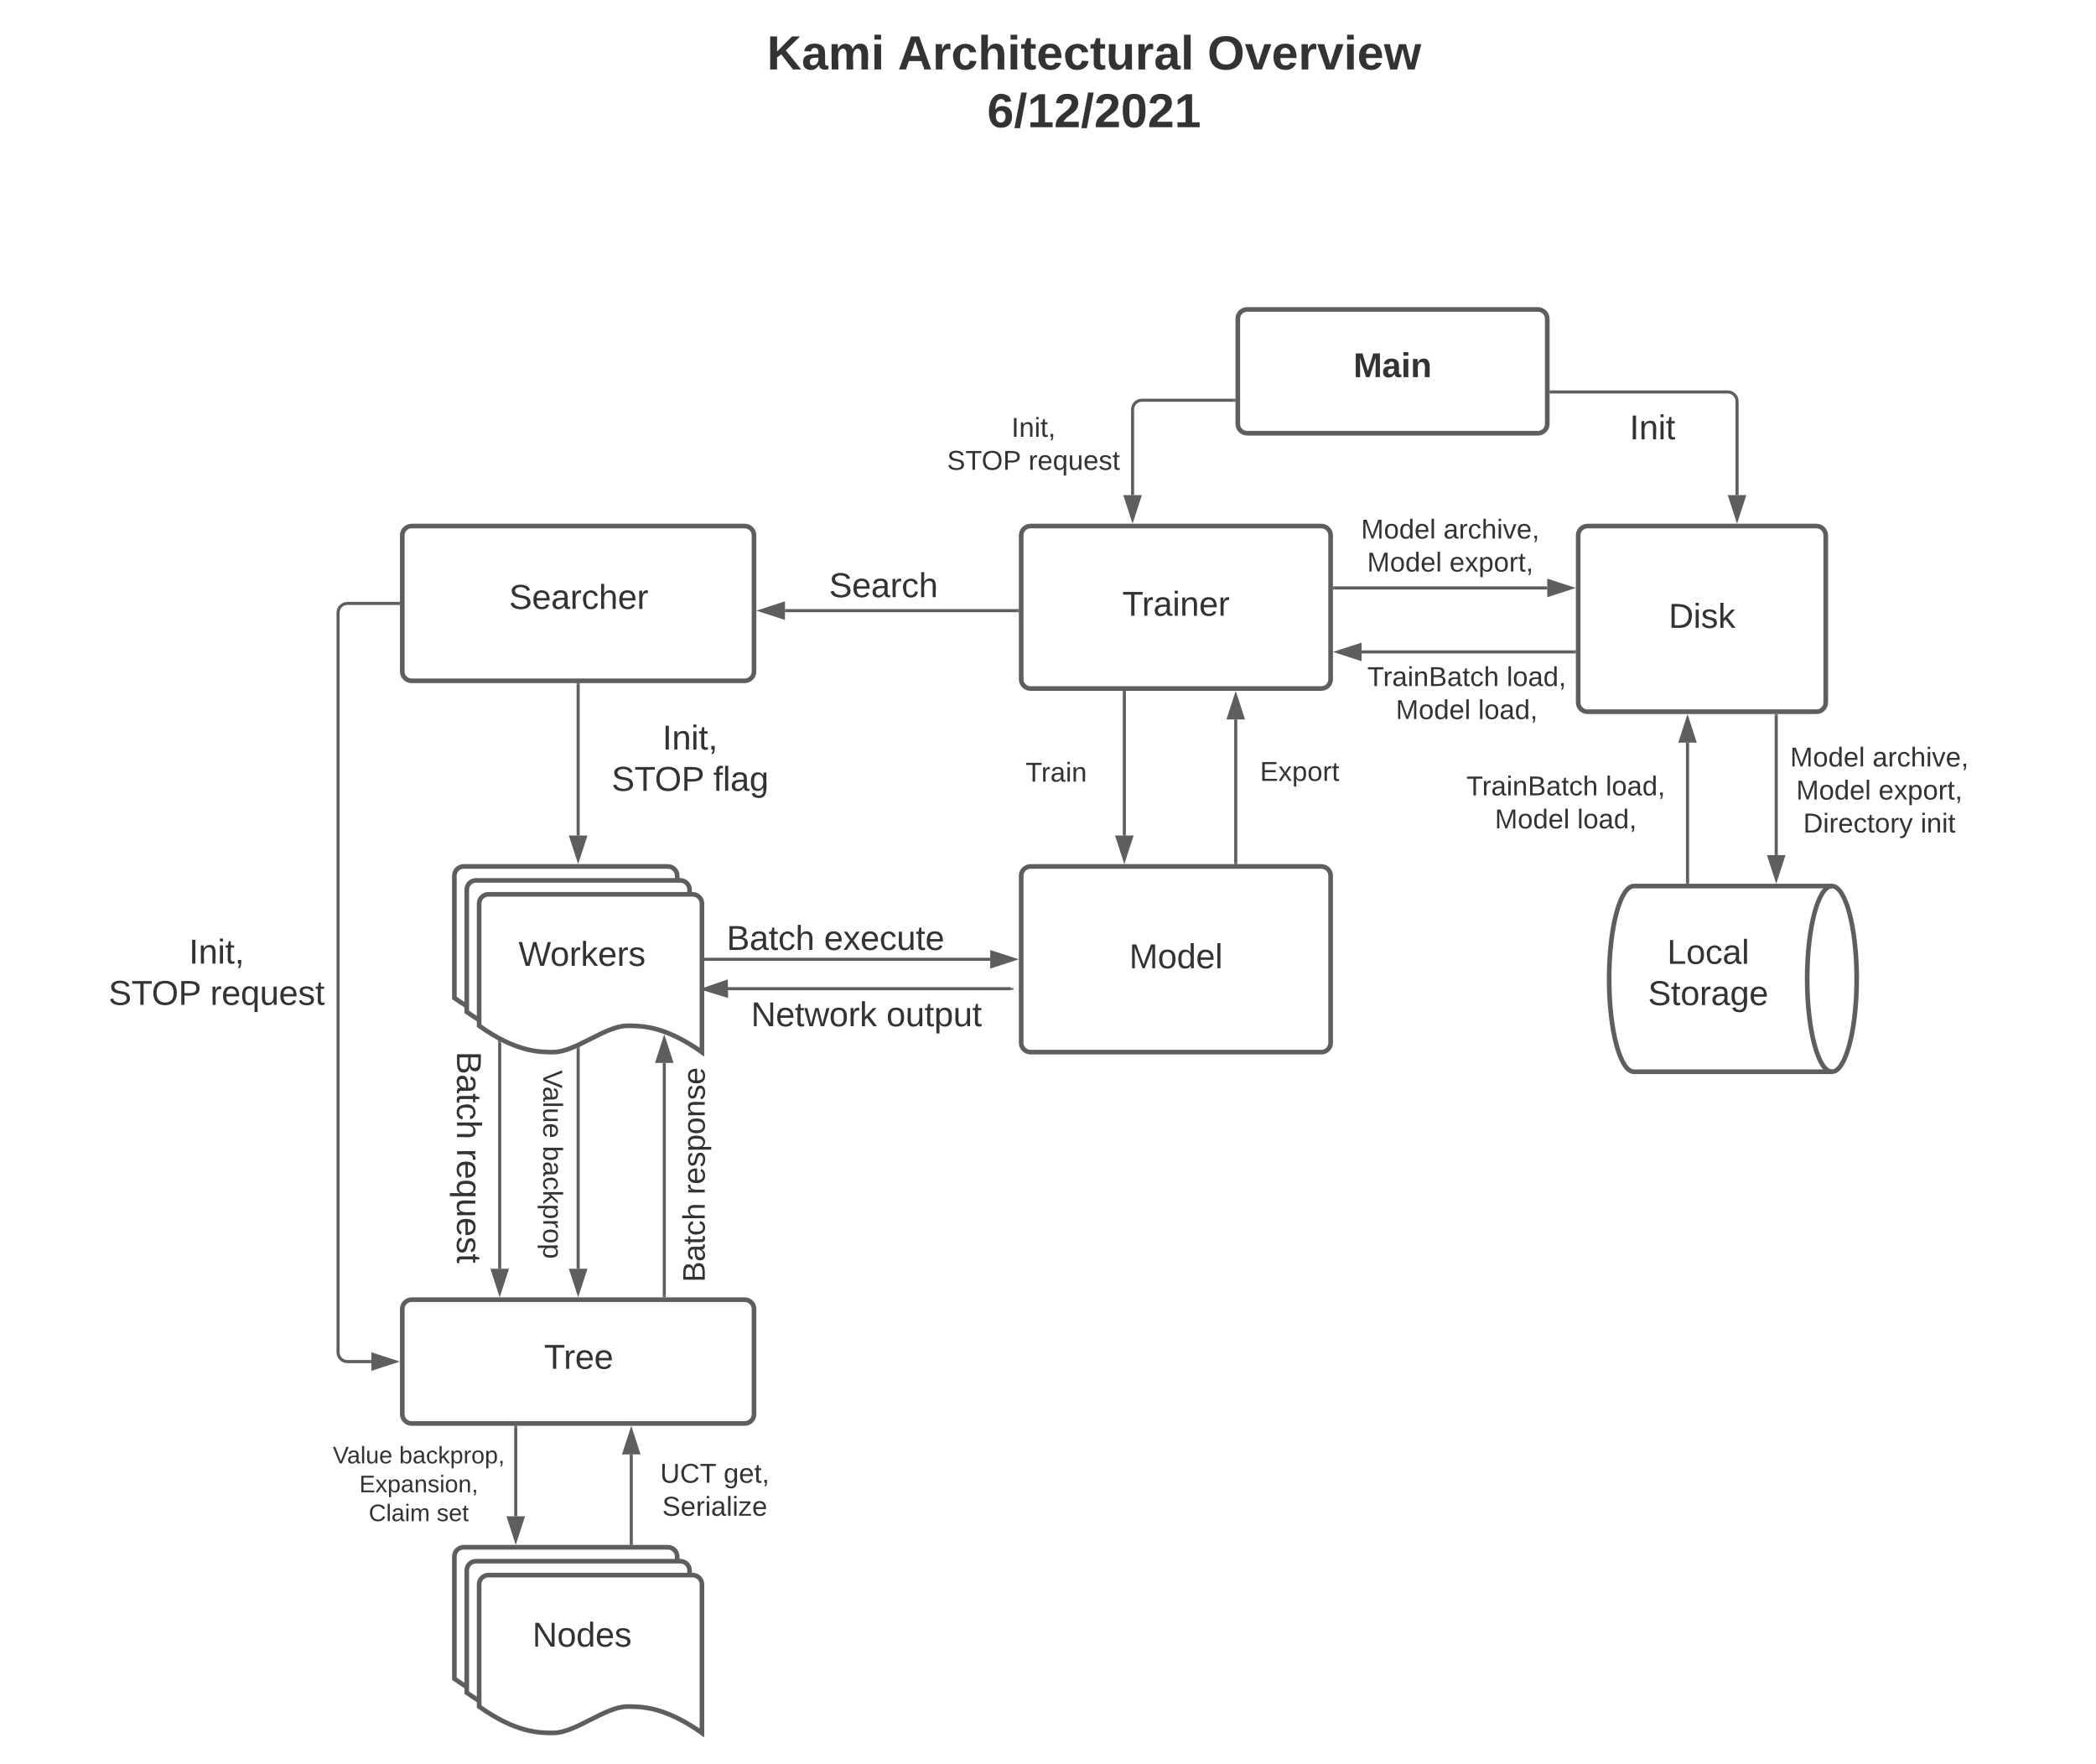 <svg xmlns="http://www.w3.org/2000/svg" xmlns:xlink="http://www.w3.org/1999/xlink" xmlns:lucid="lucid" width="1354.67" height="1140"><g transform="translate(-160 -100)" lucid:page-tab-id="0_0"><path d="M0 0h1760v1360H0z" fill="#fff"/><path d="M613.67 120H1120v60H613.67z" fill="none"/><use xlink:href="#a" transform="matrix(1,0,0,1,613.667,120) translate(42.031 24.889)"/><use xlink:href="#b" transform="matrix(1,0,0,1,613.667,120) translate(126.636 24.889)"/><use xlink:href="#c" transform="matrix(1,0,0,1,613.667,120) translate(326.698 24.889)"/><use xlink:href="#d" transform="matrix(1,0,0,1,613.667,120) translate(184.364 62.222)"/><path d="M420 946c0-3.3 2.7-6 6-6h215.33c3.32 0 6 2.7 6 6v68c0 3.3-2.68 6-6 6H426c-3.3 0-6-2.7-6-6z" stroke="#5e5e5e" stroke-width="3" fill="#fff"/><use xlink:href="#e" transform="matrix(1,0,0,1,425,945) translate(86.623 39.653)"/><path d="M820 666c0-3.3 2.7-6 6-6h188c3.3 0 6 2.7 6 6v108c0 3.3-2.7 6-6 6H826c-3.3 0-6-2.7-6-6z" stroke="#5e5e5e" stroke-width="3" fill="#fff"/><use xlink:href="#f" transform="matrix(1,0,0,1,832,672) translate(57.815 53.778)"/><path d="M420 446c0-3.3 2.7-6 6-6h215.33c3.32 0 6 2.7 6 6v88c0 3.3-2.68 6-6 6H426c-3.3 0-6-2.7-6-6z" stroke="#5e5e5e" stroke-width="3" fill="#fff"/><use xlink:href="#g" transform="matrix(1,0,0,1,432,452) translate(57 41.528)"/><path d="M453.67 666c0-3.3 2.68-6 6-6h132c3.3 0 6 2.7 6 6v96c-24.05-17.03-39.03-17.03-48.1-17.03-14.4 0-33.55 17.03-47.95 17.03-8.93 0-24.05 0-47.95-17.03z" stroke="#5e5e5e" stroke-width="3" fill="#fff"/><path d="M461.67 675c0-3.3 2.68-6 6-6h132c3.3 0 6 2.7 6 6v96c-24.05-17.03-39.03-17.03-48.1-17.03-14.4 0-33.55 17.03-47.95 17.03-8.93 0-24.05 0-47.95-17.03z" stroke="#5e5e5e" stroke-width="3" fill="#fff"/><path d="M469.67 684c0-3.3 2.68-6 6-6h132c3.3 0 6 2.7 6 6v96c-24.05-17.03-39.03-17.03-48.1-17.03-14.4 0-33.55 17.03-47.95 17.03-8.93 0-24.05 0-47.95-17.03z" stroke="#5e5e5e" stroke-width="3" fill="#fff"/><use xlink:href="#h" transform="matrix(1,0,0,1,474.667,683) translate(20.451 41.215)"/><path d="M417.5 490h-33c-3.3 0-6 2.7-6 6v478c0 3.3 2.7 6 6 6H400" stroke="#5e5e5e" stroke-width="2" fill="none"/><path d="M418.5 491h-1.03v-2h1.03z" fill="#5e5e5e"/><path d="M415.26 980L401 984.64v-9.28z" stroke="#5e5e5e" stroke-width="2" fill="#5e5e5e"/><path d="M180 706c0-3.3 2.7-6 6-6h228c3.3 0 6 2.7 6 6v51.33c0 3.32-2.7 6-6 6H186c-3.3 0-6-2.68-6-6z" stroke="#000" stroke-opacity="0" stroke-width="3" fill="#fff" fill-opacity="0"/><use xlink:href="#i" transform="matrix(1,0,0,1,185,705) translate(97.13 17.778)"/><use xlink:href="#j" transform="matrix(1,0,0,1,185,705) translate(45.123 44.444)"/><use xlink:href="#k" transform="matrix(1,0,0,1,185,705) translate(110.864 44.444)"/><path d="M533.67 542.5V640" stroke="#5e5e5e" stroke-width="2" fill="none"/><path d="M534.67 542.53h-2v-1.03h2z" fill="#5e5e5e"/><path d="M533.67 655.26L529.03 641h9.27z" stroke="#5e5e5e" stroke-width="2" fill="#5e5e5e"/><path d="M486 567.67c0-3.32 2.7-6 6-6h228c3.3 0 6 2.68 6 6V619c0 3.3-2.7 6-6 6H492c-3.3 0-6-2.7-6-6z" stroke="#000" stroke-opacity="0" stroke-width="3" fill="#fff" fill-opacity="0"/><use xlink:href="#i" transform="matrix(1,0,0,1,491,566.667) translate(97.13 17.778)"/><use xlink:href="#j" transform="matrix(1,0,0,1,491,566.667) translate(64.259 44.444)"/><use xlink:href="#l" transform="matrix(1,0,0,1,491,566.667) translate(130 44.444)"/><path d="M482.95 773.82V920" stroke="#5e5e5e" stroke-width="2" fill="none"/><path d="M483.95 773.33v.52h-2v-1.54z" fill="#5e5e5e"/><path d="M482.95 935.26L478.32 921h9.27z" stroke="#5e5e5e" stroke-width="2" fill="#5e5e5e"/><path d="M484.67 728c3.3 0 6 2.7 6 6v228c0 3.3-2.7 6-6 6h-48c-3.32 0-6-2.7-6-6V734c0-3.3 2.68-6 6-6z" stroke="#000" stroke-opacity="0" stroke-width="3" fill="#fff" fill-opacity="0"/><use xlink:href="#m" transform="matrix(6.123233995736766e-17,1,-1,6.123233995736766e-17,485.667,733) translate(46.512 30.278)"/><use xlink:href="#k" transform="matrix(6.123233995736766e-17,1,-1,6.123233995736766e-17,485.667,733) translate(109.475 30.278)"/><path d="M533.67 777.58V920" stroke="#5e5e5e" stroke-width="2" fill="none"/><path d="M534.67 777.6h-2v-.55l2-.93z" fill="#5e5e5e"/><path d="M533.67 935.26L529.03 921h9.27z" stroke="#5e5e5e" stroke-width="2" fill="#5e5e5e"/><path d="M540 738.67c3.3 0 6 2.68 6 6v216c0 3.3-2.7 6-6 6h-48c-3.3 0-6-2.7-6-6v-216c0-3.32 2.7-6 6-6z" stroke="#000" stroke-opacity="0" stroke-width="3" fill="#fff" fill-opacity="0"/><use xlink:href="#n" transform="matrix(6.123233995736766e-17,1,-1,6.123233995736766e-17,541,743.667) translate(47.988 29.847)"/><use xlink:href="#o" transform="matrix(6.123233995736766e-17,1,-1,6.123233995736766e-17,541,743.667) translate(96.975 29.847)"/><path d="M589.33 937.5V786.98" stroke="#5e5e5e" stroke-width="2" fill="none"/><path d="M590.33 938.5h-2v-1.03h2z" fill="#5e5e5e"/><path d="M589.33 771.72l4.64 14.26h-9.27z" stroke="#5e5e5e" stroke-width="2" fill="#5e5e5e"/><path d="M588 979.33c-3.3 0-6-2.68-6-6v-228c0-3.3 2.7-6 6-6h48c3.3 0 6 2.7 6 6v228c0 3.32-2.7 6-6 6z" stroke="#000" stroke-opacity="0" stroke-width="3" fill="#fff" fill-opacity="0"/><use xlink:href="#p" transform="matrix(6.123233995736766e-17,-1,1,6.123233995736766e-17,587,974.333) translate(45.583 28.5)"/><use xlink:href="#q" transform="matrix(6.123233995736766e-17,-1,1,6.123233995736766e-17,587,974.333) translate(102.25 28.5)"/><path d="M616.17 720H800" stroke="#5e5e5e" stroke-width="2" fill="none"/><path d="M616.2 721h-1.03v-2h1.02z" fill="#5e5e5e"/><path d="M815.26 720L801 724.64v-9.28z" stroke="#5e5e5e" stroke-width="2" fill="#5e5e5e"/><path d="M580 684.67c0-3.32 2.7-6 6-6h228c3.3 0 6 2.68 6 6v48c0 3.3-2.7 6-6 6H586c-3.3 0-6-2.7-6-6z" stroke="#000" stroke-opacity="0" stroke-width="3" fill="#fff" fill-opacity="0"/><use xlink:href="#m" transform="matrix(1,0,0,1,585,683.667) translate(44.63 30.278)"/><use xlink:href="#r" transform="matrix(1,0,0,1,585,683.667) translate(107.593 30.278)"/><path d="M813.33 739H630.17" stroke="#5e5e5e" stroke-width="2" fill="none"/><path d="M815 739.7h-2v-1.03h1l1-.27z" fill="#5e5e5e"/><path d="M615.24 739.27l14.17-4.9.18 9.28z" stroke="#5e5e5e" stroke-width="2" fill="#5e5e5e"/><path d="M600 734c0-3.3 2.7-6 6-6h228c3.3 0 6 2.7 6 6v48c0 3.3-2.7 6-6 6H606c-3.3 0-6-2.7-6-6z" stroke="#000" stroke-opacity="0" stroke-width="3" fill="#fff" fill-opacity="0"/><use xlink:href="#s" transform="matrix(1,0,0,1,605,733) translate(40.401 30.278)"/><use xlink:href="#t" transform="matrix(1,0,0,1,605,733) translate(127.87 30.278)"/><path d="M960 306c0-3.3 2.7-6 6-6h188c3.3 0 6 2.7 6 6v68c0 3.3-2.7 6-6 6H966c-3.3 0-6-2.7-6-6z" stroke="#5e5e5e" stroke-width="3" fill="#fff"/><use xlink:href="#u" transform="matrix(1,0,0,1,972,312) translate(62.753 31.778)"/><path d="M820 446c0-3.3 2.7-6 6-6h188c3.3 0 6 2.7 6 6v93c0 3.3-2.7 6-6 6H826c-3.3 0-6-2.7-6-6z" stroke="#5e5e5e" stroke-width="3" fill="#fff"/><use xlink:href="#v" transform="matrix(1,0,0,1,832,452) translate(53.34 45.965)"/><path d="M722.67 576.33c0-3.3 2.68-6 6-6h228c3.3 0 6 2.7 6 6v48c0 3.32-2.7 6-6 6h-228c-3.32 0-6-2.68-6-6z" stroke="#000" stroke-opacity="0" stroke-width="3" fill="#fff" fill-opacity="0"/><use xlink:href="#w" transform="matrix(1,0,0,1,727.667,575.333) translate(95.148 29.847)"/><path d="M1022.5 480H1160" stroke="#5e5e5e" stroke-width="2" fill="none"/><path d="M1022.53 481h-1.03v-2h1.03z" fill="#5e5e5e"/><path d="M1175.26 480l-14.26 4.64v-9.28z" stroke="#5e5e5e" stroke-width="2" fill="#5e5e5e"/><path d="M817.5 494.67H667.34" stroke="#5e5e5e" stroke-width="2" fill="none"/><path d="M818.5 495.67h-1.03v-2h1.03z" fill="#5e5e5e"/><path d="M652.07 494.67l14.27-4.64v9.27z" stroke="#5e5e5e" stroke-width="2" fill="#5e5e5e"/><path d="M611 456.67c0-3.32 2.7-6 6-6h228c3.3 0 6 2.68 6 6v48c0 3.3-2.7 6-6 6H617c-3.3 0-6-2.7-6-6z" stroke="#000" stroke-opacity="0" stroke-width="3" fill="#fff" fill-opacity="0"/><use xlink:href="#x" transform="matrix(1,0,0,1,616,455.667) translate(79.846 30.278)"/><path d="M1180 446c0-3.3 2.7-6 6-6h148c3.3 0 6 2.7 6 6v108c0 3.3-2.7 6-6 6h-148c-3.3 0-6-2.7-6-6z" stroke="#5e5e5e" stroke-width="3" fill="#fff"/><use xlink:href="#y" transform="matrix(1,0,0,1,1192,452) translate(46.457 53.778)"/><path d="M1344 672.67c8.84 0 16 26.86 16 60 0 33.13-7.16 60-16 60h-128c-8.84 0-16-26.87-16-60 0-33.14 7.16-60 16-60z" stroke="#5e5e5e" stroke-width="3" fill="#fff"/><path d="M1344 792.67c-8.84 0-16-26.87-16-60 0-33.14 7.16-60 16-60" stroke="#5e5e5e" stroke-width="3" fill="none"/><use xlink:href="#z" transform="matrix(1,0,0,1,1205,677.667) translate(32.488 45.278)"/><use xlink:href="#A" transform="matrix(1,0,0,1,1205,677.667) translate(20.142 71.944)"/><path d="M1250.67 670.17V580" stroke="#5e5e5e" stroke-width="2" fill="none"/><path d="M1251.67 671.17h-2v-1.03h2z" fill="#5e5e5e"/><path d="M1250.67 564.74l4.63 14.26h-9.27z" stroke="#5e5e5e" stroke-width="2" fill="#5e5e5e"/><path d="M988 522.67c0-3.32 2.7-6 6-6h228c3.3 0 6 2.68 6 6v78c0 3.3-2.7 6-6 6H994c-3.3 0-6-2.7-6-6z" stroke="#000" stroke-opacity="0" stroke-width="3" fill="#fff" fill-opacity="0"/><use xlink:href="#B" transform="matrix(1,0,0,1,993,521.667) translate(50.728 21.722)"/><use xlink:href="#C" transform="matrix(1,0,0,1,993,521.667) translate(140.802 21.722)"/><use xlink:href="#D" transform="matrix(1,0,0,1,993,521.667) translate(69.148 43.056)"/><use xlink:href="#C" transform="matrix(1,0,0,1,993,521.667) translate(122.383 43.056)"/><use xlink:href="#E" transform="matrix(1,0,0,1,993,521.667) translate(115 64.389)"/><path d="M1308 562.5v90.16" stroke="#5e5e5e" stroke-width="2" fill="none"/><path d="M1309 562.53h-2v-1.03h2z" fill="#5e5e5e"/><path d="M1308 667.93l-4.64-14.27h9.28z" stroke="#5e5e5e" stroke-width="2" fill="#5e5e5e"/><path d="M977.33 417.33c0-3.3 2.7-6 6-6h228c3.32 0 6 2.7 6 6v78c0 3.32-2.68 6-6 6h-228c-3.3 0-6-2.68-6-6z" stroke="#000" stroke-opacity="0" stroke-width="3" fill="#fff" fill-opacity="0"/><use xlink:href="#D" transform="matrix(1,0,0,1,982.333,416.333) translate(57.321 31.722)"/><use xlink:href="#F" transform="matrix(1,0,0,1,982.333,416.333) translate(110.556 31.722)"/><use xlink:href="#D" transform="matrix(1,0,0,1,982.333,416.333) translate(61.247 53.056)"/><use xlink:href="#G" transform="matrix(1,0,0,1,982.333,416.333) translate(114.481 53.056)"/><path d="M957.5 358.67H898c-3.3 0-6 2.68-6 6V420" stroke="#5e5e5e" stroke-width="2" fill="none"/><path d="M958.5 359.67h-1.03v-2h1.03z" fill="#5e5e5e"/><path d="M892 435.26L887.36 421h9.28z" stroke="#5e5e5e" stroke-width="2" fill="#5e5e5e"/><path d="M1162.5 353.33h114.17c3.3 0 6 2.7 6 6V420" stroke="#5e5e5e" stroke-width="2" fill="none"/><path d="M1162.53 354.33h-1.03v-2h1.03z" fill="#5e5e5e"/><path d="M1282.67 435.26l-4.64-14.26h9.27z" stroke="#5e5e5e" stroke-width="2" fill="#5e5e5e"/><path d="M708 362.33c0-3.3 2.7-6 6-6h228c3.3 0 6 2.7 6 6v51.34c0 3.3-2.7 6-6 6H714c-3.3 0-6-2.7-6-6z" stroke="#000" stroke-opacity="0" stroke-width="3" fill="#fff" fill-opacity="0"/><use xlink:href="#H" transform="matrix(1,0,0,1,713,361.333) translate(100.704 20.972)"/><use xlink:href="#I" transform="matrix(1,0,0,1,713,361.333) translate(59.099 42.306)"/><use xlink:href="#J" transform="matrix(1,0,0,1,713,361.333) translate(111.691 42.306)"/><path d="M1108 354.67c0-3.32 2.7-6 6-6h228c3.3 0 6 2.68 6 6v48c0 3.3-2.7 6-6 6h-228c-3.3 0-6-2.7-6-6z" stroke="#000" stroke-opacity="0" stroke-width="3" fill="#fff" fill-opacity="0"/><use xlink:href="#K" transform="matrix(1,0,0,1,1113,353.667) translate(100.216 30.278)"/><path d="M1177.5 521.33H1040" stroke="#5e5e5e" stroke-width="2" fill="none"/><path d="M1178.5 522.33h-1.03v-2h1.03z" fill="#5e5e5e"/><path d="M1024.74 521.33l14.26-4.63v9.27z" stroke="#5e5e5e" stroke-width="2" fill="#5e5e5e"/><path d="M1254.67 574.67c0-3.32 2.68-6 6-6h228c3.3 0 6 2.68 6 6v78c0 3.3-2.7 6-6 6h-228c-3.32 0-6-2.7-6-6z" stroke="#000" stroke-opacity="0" stroke-width="3" fill="#fff" fill-opacity="0"/><use xlink:href="#D" transform="matrix(1,0,0,1,1259.667,573.667) translate(57.321 21.722)"/><use xlink:href="#F" transform="matrix(1,0,0,1,1259.667,573.667) translate(110.556 21.722)"/><use xlink:href="#D" transform="matrix(1,0,0,1,1259.667,573.667) translate(61.247 43.056)"/><use xlink:href="#L" transform="matrix(1,0,0,1,1259.667,573.667) translate(114.481 43.056)"/><use xlink:href="#M" transform="matrix(1,0,0,1,1259.667,573.667) translate(65.765 64.389)"/><use xlink:href="#N" transform="matrix(1,0,0,1,1259.667,573.667) translate(141.617 64.389)"/><path d="M1052 593.33c0-3.3 2.7-6 6-6h228c3.3 0 6 2.7 6 6v78c0 3.32-2.7 6-6 6h-228c-3.3 0-6-2.68-6-6z" stroke="#000" stroke-opacity="0" stroke-width="3" fill="#fff" fill-opacity="0"/><g><use xlink:href="#B" transform="matrix(1,0,0,1,1057,592.333) translate(50.728 21.722)"/><use xlink:href="#C" transform="matrix(1,0,0,1,1057,592.333) translate(140.802 21.722)"/><use xlink:href="#D" transform="matrix(1,0,0,1,1057,592.333) translate(69.148 43.056)"/><use xlink:href="#C" transform="matrix(1,0,0,1,1057,592.333) translate(122.383 43.056)"/><use xlink:href="#E" transform="matrix(1,0,0,1,1057,592.333) translate(115 64.389)"/></g><path d="M453.67 1106c0-3.3 2.68-6 6-6h132c3.3 0 6 2.7 6 6v96c-24.05-17.03-39.03-17.03-48.1-17.03-14.4 0-33.55 17.03-47.95 17.03-8.93 0-24.05 0-47.95-17.03z" stroke="#5e5e5e" stroke-width="3" fill="#fff"/><path d="M461.67 1115c0-3.3 2.68-6 6-6h132c3.3 0 6 2.7 6 6v96c-24.05-17.03-39.03-17.03-48.1-17.03-14.4 0-33.55 17.03-47.95 17.03-8.93 0-24.05 0-47.95-17.03z" stroke="#5e5e5e" stroke-width="3" fill="#fff"/><path d="M469.67 1124c0-3.3 2.68-6 6-6h132c3.3 0 6 2.7 6 6v96c-24.05-17.03-39.03-17.03-48.1-17.03-14.4 0-33.55 17.03-47.95 17.03-8.93 0-24.05 0-47.95-17.03z" stroke="#5e5e5e" stroke-width="3" fill="#fff"/><g><use xlink:href="#O" transform="matrix(1,0,0,1,474.667,1123) translate(29.432 41.215)"/></g><path d="M493.33 1022.5v57.5" stroke="#5e5e5e" stroke-width="2" fill="none"/><path d="M494.33 1022.53h-2v-1.03h2z" fill="#5e5e5e"/><path d="M493.33 1095.26L488.7 1081h9.27z" stroke="#5e5e5e" stroke-width="2" fill="#5e5e5e"/><path d="M568 1097.5V1040" stroke="#5e5e5e" stroke-width="2" fill="none"/><path d="M569 1098.5h-2v-1.03h2z" fill="#5e5e5e"/><path d="M568 1024.74l4.64 14.26h-9.28z" stroke="#5e5e5e" stroke-width="2" fill="#5e5e5e"/><path d="M310.67 1030.33c0-3.3 2.68-6 6-6h228c3.3 0 6 2.7 6 6v62c0 3.32-2.7 6-6 6h-228c-3.32 0-6-2.68-6-6z" stroke="#000" stroke-opacity="0" stroke-width="3" fill="#fff" fill-opacity="0"/><g><use xlink:href="#P" transform="matrix(1,0,0,1,315.667,1029.333) translate(59.454 16.444)"/><use xlink:href="#Q" transform="matrix(1,0,0,1,315.667,1029.333) translate(102.318 16.444)"/><use xlink:href="#R" transform="matrix(1,0,0,1,315.667,1029.333) translate(76.565 35.111)"/><use xlink:href="#S" transform="matrix(1,0,0,1,315.667,1029.333) translate(82.679 53.778)"/><use xlink:href="#T" transform="matrix(1,0,0,1,315.667,1029.333) translate(126.58 53.778)"/></g><path d="M502 1038.33c0-3.3 2.7-6 6-6h228c3.3 0 6 2.7 6 6v51.34c0 3.3-2.7 6-6 6H508c-3.3 0-6-2.7-6-6z" stroke="#000" stroke-opacity="0" stroke-width="3" fill="#fff" fill-opacity="0"/><g><use xlink:href="#U" transform="matrix(1,0,0,1,507,1037.333) translate(79.691 20.972)"/><use xlink:href="#V" transform="matrix(1,0,0,1,507,1037.333) translate(120.679 20.972)"/><use xlink:href="#W" transform="matrix(1,0,0,1,507,1037.333) translate(81.025 42.306)"/></g><path d="M886.67 547.5V640" stroke="#5e5e5e" stroke-width="2" fill="none"/><path d="M887.67 547.53h-2v-1.03h2z" fill="#5e5e5e"/><path d="M886.67 655.26L882.03 641h9.27z" stroke="#5e5e5e" stroke-width="2" fill="#5e5e5e"/><path d="M958.67 657.5V565" stroke="#5e5e5e" stroke-width="2" fill="none"/><path d="M959.67 658.5h-2v-1.03h2z" fill="#5e5e5e"/><path d="M958.67 549.74L963.3 564h-9.27z" stroke="#5e5e5e" stroke-width="2" fill="#5e5e5e"/><path d="M880 575.83c0-3.3 2.7-6 6-6h228c3.3 0 6 2.7 6 6v48c0 3.32-2.7 6-6 6H886c-3.3 0-6-2.68-6-6z" stroke="#000" stroke-opacity="0" stroke-width="3" fill="#fff" fill-opacity="0"/><g><use xlink:href="#X" transform="matrix(1,0,0,1,885,574.833) translate(89.346 29.847)"/></g><defs><path fill="#333" d="M195 0l-88-114-31 24V0H24v-248h52v113l112-113h60L142-143 257 0h-62" id="Y"/><path fill="#333" d="M133-34C117-15 103 5 69 4 32 3 11-16 11-54c-1-60 55-63 116-61 1-26-3-47-28-47-18 1-26 9-28 27l-52-2c7-38 36-58 82-57s74 22 75 68l1 82c-1 14 12 18 25 15v27c-30 8-71 5-69-32zm-48 3c29 0 43-24 42-57-32 0-66-3-65 30 0 17 8 27 23 27" id="Z"/><path fill="#333" d="M220-157c-53 9-28 100-34 157h-49v-107c1-27-5-49-29-50C55-147 81-57 75 0H25l-1-190h47c2 12-1 28 3 38 10-53 101-56 108 0 13-22 24-43 59-42 82 1 51 116 57 194h-49v-107c-1-25-5-48-29-50" id="aa"/><path fill="#333" d="M25-224v-37h50v37H25zM25 0v-190h50V0H25" id="ab"/><g id="a"><use transform="matrix(0.086,0,0,0.086,0,0)" xlink:href="#Y"/><use transform="matrix(0.086,0,0,0.086,22.383,0)" xlink:href="#Z"/><use transform="matrix(0.086,0,0,0.086,39.667,0)" xlink:href="#aa"/><use transform="matrix(0.086,0,0,0.086,67.321,0)" xlink:href="#ab"/></g><path fill="#333" d="M199 0l-22-63H83L61 0H9l90-248h61L250 0h-51zm-33-102l-36-108c-10 38-24 72-36 108h72" id="ac"/><path fill="#333" d="M135-150c-39-12-60 13-60 57V0H25l-1-190h47c2 13-1 29 3 40 6-28 27-53 61-41v41" id="ad"/><path fill="#333" d="M190-63c-7 42-38 67-86 67-59 0-84-38-90-98-12-110 154-137 174-36l-49 2c-2-19-15-32-35-32-30 0-35 28-38 64-6 74 65 87 74 30" id="ae"/><path fill="#333" d="M114-157C55-157 80-60 75 0H25v-261h50l-1 109c12-26 28-41 61-42 86-1 58 113 63 194h-50c-7-57 23-157-34-157" id="af"/><path fill="#333" d="M115-3C79 11 28 4 28-45v-112H4v-33h27l15-45h31v45h36v33H77v99c-1 23 16 31 38 25v30" id="ag"/><path fill="#333" d="M185-48c-13 30-37 53-82 52C43 2 14-33 14-96s30-98 90-98c62 0 83 45 84 108H66c0 31 8 55 39 56 18 0 30-7 34-22zm-45-69c5-46-57-63-70-21-2 6-4 13-4 21h74" id="ah"/><path fill="#333" d="M85 4C-2 5 27-109 22-190h50c7 57-23 150 33 157 60-5 35-97 40-157h50l1 190h-47c-2-12 1-28-3-38-12 25-28 42-61 42" id="ai"/><path fill="#333" d="M25 0v-261h50V0H25" id="aj"/><g id="b"><use transform="matrix(0.086,0,0,0.086,0,0)" xlink:href="#ac"/><use transform="matrix(0.086,0,0,0.086,22.383,0)" xlink:href="#ad"/><use transform="matrix(0.086,0,0,0.086,34.481,0)" xlink:href="#ae"/><use transform="matrix(0.086,0,0,0.086,51.765,0)" xlink:href="#af"/><use transform="matrix(0.086,0,0,0.086,70.691,0)" xlink:href="#ab"/><use transform="matrix(0.086,0,0,0.086,79.333,0)" xlink:href="#ag"/><use transform="matrix(0.086,0,0,0.086,89.617,0)" xlink:href="#ah"/><use transform="matrix(0.086,0,0,0.086,106.901,0)" xlink:href="#ae"/><use transform="matrix(0.086,0,0,0.086,124.185,0)" xlink:href="#ag"/><use transform="matrix(0.086,0,0,0.086,134.469,0)" xlink:href="#ai"/><use transform="matrix(0.086,0,0,0.086,153.395,0)" xlink:href="#ad"/><use transform="matrix(0.086,0,0,0.086,165.494,0)" xlink:href="#Z"/><use transform="matrix(0.086,0,0,0.086,182.778,0)" xlink:href="#aj"/></g><path fill="#333" d="M140-251c80 0 125 45 125 126S219 4 139 4C58 4 15-44 15-125s44-126 125-126zm-1 214c52 0 73-35 73-88 0-50-21-86-72-86-52 0-73 35-73 86s22 88 72 88" id="ak"/><path fill="#333" d="M128 0H69L1-190h53L99-40l48-150h52" id="al"/><path fill="#333" d="M231 0h-52l-39-155L100 0H48L-1-190h46L77-45c9-52 24-97 36-145h53l37 145 32-145h46" id="am"/><g id="c"><use transform="matrix(0.086,0,0,0.086,0,0)" xlink:href="#ak"/><use transform="matrix(0.086,0,0,0.086,24.198,0)" xlink:href="#al"/><use transform="matrix(0.086,0,0,0.086,41.481,0)" xlink:href="#ah"/><use transform="matrix(0.086,0,0,0.086,58.765,0)" xlink:href="#ad"/><use transform="matrix(0.086,0,0,0.086,70.864,0)" xlink:href="#al"/><use transform="matrix(0.086,0,0,0.086,88.148,0)" xlink:href="#ab"/><use transform="matrix(0.086,0,0,0.086,96.79,0)" xlink:href="#ah"/><use transform="matrix(0.086,0,0,0.086,114.074,0)" xlink:href="#am"/></g><path fill="#333" d="M115-159c48 0 72 30 72 78 0 54-30 85-83 85-64 0-91-50-91-122 0-98 58-163 141-120 15 8 21 24 27 44l-47 6c-5-31-48-31-61-4-7 14-11 33-11 60 9-17 28-27 53-27zM102-35c24 0 36-20 36-45s-11-43-37-43c-23 0-36 14-36 38 0 27 11 50 37 50" id="an"/><path fill="#333" d="M4 7l51-268h42L46 7H4" id="ao"/><path fill="#333" d="M23 0v-37h61v-169l-59 37v-38l62-41h46v211h57V0H23" id="ap"/><path fill="#333" d="M182-182c0 78-84 86-111 141h115V0H12c-6-101 99-100 120-180 1-22-12-31-33-32-23 0-32 14-35 34l-49-3c5-45 32-70 84-70 51 0 83 22 83 69" id="aq"/><path fill="#333" d="M101-251c68 0 84 54 84 127C185-50 166 4 99 4S15-52 14-124c-1-75 17-127 87-127zm-1 216c37-5 36-46 36-89s4-89-36-89c-39 0-36 45-36 89 0 43-3 85 36 89" id="ar"/><g id="d"><use transform="matrix(0.086,0,0,0.086,0,0)" xlink:href="#an"/><use transform="matrix(0.086,0,0,0.086,17.284,0)" xlink:href="#ao"/><use transform="matrix(0.086,0,0,0.086,25.926,0)" xlink:href="#ap"/><use transform="matrix(0.086,0,0,0.086,43.21,0)" xlink:href="#aq"/><use transform="matrix(0.086,0,0,0.086,60.494,0)" xlink:href="#ao"/><use transform="matrix(0.086,0,0,0.086,69.136,0)" xlink:href="#aq"/><use transform="matrix(0.086,0,0,0.086,86.42,0)" xlink:href="#ar"/><use transform="matrix(0.086,0,0,0.086,103.704,0)" xlink:href="#aq"/><use transform="matrix(0.086,0,0,0.086,120.988,0)" xlink:href="#ap"/></g><path fill="#333" d="M127-220V0H93v-220H8v-28h204v28h-85" id="as"/><path fill="#333" d="M114-163C36-179 61-72 57 0H25l-1-190h30c1 12-1 29 2 39 6-27 23-49 58-41v29" id="at"/><path fill="#333" d="M100-194c63 0 86 42 84 106H49c0 40 14 67 53 68 26 1 43-12 49-29l28 8c-11 28-37 45-77 45C44 4 14-33 15-96c1-61 26-98 85-98zm52 81c6-60-76-77-97-28-3 7-6 17-6 28h103" id="au"/><g id="e"><use transform="matrix(0.062,0,0,0.062,0,0)" xlink:href="#as"/><use transform="matrix(0.062,0,0,0.062,12.716,0)" xlink:href="#at"/><use transform="matrix(0.062,0,0,0.062,20.062,0)" xlink:href="#au"/><use transform="matrix(0.062,0,0,0.062,32.407,0)" xlink:href="#au"/></g><path fill="#333" d="M240 0l2-218c-23 76-54 145-80 218h-23L58-218 59 0H30v-248h44l77 211c21-75 51-140 76-211h43V0h-30" id="av"/><path fill="#333" d="M100-194c62-1 85 37 85 99 1 63-27 99-86 99S16-35 15-95c0-66 28-99 85-99zM99-20c44 1 53-31 53-75 0-43-8-75-51-75s-53 32-53 75 10 74 51 75" id="aw"/><path fill="#333" d="M85-194c31 0 48 13 60 33l-1-100h32l1 261h-30c-2-10 0-23-3-31C134-8 116 4 85 4 32 4 16-35 15-94c0-66 23-100 70-100zm9 24c-40 0-46 34-46 75 0 40 6 74 45 74 42 0 51-32 51-76 0-42-9-74-50-73" id="ax"/><path fill="#333" d="M24 0v-261h32V0H24" id="ay"/><g id="f"><use transform="matrix(0.062,0,0,0.062,0,0)" xlink:href="#av"/><use transform="matrix(0.062,0,0,0.062,18.457,0)" xlink:href="#aw"/><use transform="matrix(0.062,0,0,0.062,30.802,0)" xlink:href="#ax"/><use transform="matrix(0.062,0,0,0.062,43.148,0)" xlink:href="#au"/><use transform="matrix(0.062,0,0,0.062,55.494,0)" xlink:href="#ay"/></g><path fill="#333" d="M185-189c-5-48-123-54-124 2 14 75 158 14 163 119 3 78-121 87-175 55-17-10-28-26-33-46l33-7c5 56 141 63 141-1 0-78-155-14-162-118-5-82 145-84 179-34 5 7 8 16 11 25" id="az"/><path fill="#333" d="M141-36C126-15 110 5 73 4 37 3 15-17 15-53c-1-64 63-63 125-63 3-35-9-54-41-54-24 1-41 7-42 31l-33-3c5-37 33-52 76-52 45 0 72 20 72 64v82c-1 20 7 32 28 27v20c-31 9-61-2-59-35zM48-53c0 20 12 33 32 33 41-3 63-29 60-74-43 2-92-5-92 41" id="aA"/><path fill="#333" d="M96-169c-40 0-48 33-48 73s9 75 48 75c24 0 41-14 43-38l32 2c-6 37-31 61-74 61-59 0-76-41-82-99-10-93 101-131 147-64 4 7 5 14 7 22l-32 3c-4-21-16-35-41-35" id="aB"/><path fill="#333" d="M106-169C34-169 62-67 57 0H25v-261h32l-1 103c12-21 28-36 61-36 89 0 53 116 60 194h-32v-121c2-32-8-49-39-48" id="aC"/><g id="g"><use transform="matrix(0.062,0,0,0.062,0,0)" xlink:href="#az"/><use transform="matrix(0.062,0,0,0.062,14.815,0)" xlink:href="#au"/><use transform="matrix(0.062,0,0,0.062,27.16,0)" xlink:href="#aA"/><use transform="matrix(0.062,0,0,0.062,39.506,0)" xlink:href="#at"/><use transform="matrix(0.062,0,0,0.062,46.852,0)" xlink:href="#aB"/><use transform="matrix(0.062,0,0,0.062,57.963,0)" xlink:href="#aC"/><use transform="matrix(0.062,0,0,0.062,70.309,0)" xlink:href="#au"/><use transform="matrix(0.062,0,0,0.062,82.654,0)" xlink:href="#at"/></g><path fill="#333" d="M266 0h-40l-56-210L115 0H75L2-248h35L96-30l15-64 43-154h32l59 218 59-218h35" id="aD"/><path fill="#333" d="M143 0L79-87 56-68V0H24v-261h32v163l83-92h37l-77 82L181 0h-38" id="aE"/><path fill="#333" d="M135-143c-3-34-86-38-87 0 15 53 115 12 119 90S17 21 10-45l28-5c4 36 97 45 98 0-10-56-113-15-118-90-4-57 82-63 122-42 12 7 21 19 24 35" id="aF"/><g id="h"><use transform="matrix(0.062,0,0,0.062,0,0)" xlink:href="#aD"/><use transform="matrix(0.062,0,0,0.062,20.494,0)" xlink:href="#aw"/><use transform="matrix(0.062,0,0,0.062,32.84,0)" xlink:href="#at"/><use transform="matrix(0.062,0,0,0.062,40.185,0)" xlink:href="#aE"/><use transform="matrix(0.062,0,0,0.062,51.296,0)" xlink:href="#au"/><use transform="matrix(0.062,0,0,0.062,63.642,0)" xlink:href="#at"/><use transform="matrix(0.062,0,0,0.062,70.988,0)" xlink:href="#aF"/></g><path fill="#333" d="M33 0v-248h34V0H33" id="aG"/><path fill="#333" d="M117-194c89-4 53 116 60 194h-32v-121c0-31-8-49-39-48C34-167 62-67 57 0H25l-1-190h30c1 10-1 24 2 32 11-22 29-35 61-36" id="aH"/><path fill="#333" d="M24-231v-30h32v30H24zM24 0v-190h32V0H24" id="aI"/><path fill="#333" d="M59-47c-2 24 18 29 38 22v24C64 9 27 4 27-40v-127H5v-23h24l9-43h21v43h35v23H59v120" id="aJ"/><path fill="#333" d="M68-38c1 34 0 65-14 84H32c9-13 17-26 17-46H33v-38h35" id="aK"/><g id="i"><use transform="matrix(0.062,0,0,0.062,0,0)" xlink:href="#aG"/><use transform="matrix(0.062,0,0,0.062,6.173,0)" xlink:href="#aH"/><use transform="matrix(0.062,0,0,0.062,18.519,0)" xlink:href="#aI"/><use transform="matrix(0.062,0,0,0.062,23.395,0)" xlink:href="#aJ"/><use transform="matrix(0.062,0,0,0.062,29.568,0)" xlink:href="#aK"/></g><path fill="#333" d="M140-251c81 0 123 46 123 126C263-46 219 4 140 4 59 4 17-45 17-125s42-126 123-126zm0 227c63 0 89-41 89-101s-29-99-89-99c-61 0-89 39-89 99S79-25 140-24" id="aL"/><path fill="#333" d="M30-248c87 1 191-15 191 75 0 78-77 80-158 76V0H30v-248zm33 125c57 0 124 11 124-50 0-59-68-47-124-48v98" id="aM"/><g id="j"><use transform="matrix(0.062,0,0,0.062,0,0)" xlink:href="#az"/><use transform="matrix(0.062,0,0,0.062,14.815,0)" xlink:href="#as"/><use transform="matrix(0.062,0,0,0.062,27.901,0)" xlink:href="#aL"/><use transform="matrix(0.062,0,0,0.062,45.185,0)" xlink:href="#aM"/></g><path fill="#333" d="M145-31C134-9 116 4 85 4 32 4 16-35 15-94c0-59 17-99 70-100 32-1 48 14 60 33 0-11-1-24 2-32h30l-1 268h-32zM93-21c41 0 51-33 51-76s-8-73-50-73c-40 0-46 35-46 75s5 74 45 74" id="aN"/><path fill="#333" d="M84 4C-5 8 30-112 23-190h32v120c0 31 7 50 39 49 72-2 45-101 50-169h31l1 190h-30c-1-10 1-25-2-33-11 22-28 36-60 37" id="aO"/><g id="k"><use transform="matrix(0.062,0,0,0.062,0,0)" xlink:href="#at"/><use transform="matrix(0.062,0,0,0.062,7.346,0)" xlink:href="#au"/><use transform="matrix(0.062,0,0,0.062,19.691,0)" xlink:href="#aN"/><use transform="matrix(0.062,0,0,0.062,32.037,0)" xlink:href="#aO"/><use transform="matrix(0.062,0,0,0.062,44.383,0)" xlink:href="#au"/><use transform="matrix(0.062,0,0,0.062,56.728,0)" xlink:href="#aF"/><use transform="matrix(0.062,0,0,0.062,67.84,0)" xlink:href="#aJ"/></g><path fill="#333" d="M101-234c-31-9-42 10-38 44h38v23H63V0H32v-167H5v-23h27c-7-52 17-82 69-68v24" id="aP"/><path fill="#333" d="M177-190C167-65 218 103 67 71c-23-6-38-20-44-43l32-5c15 47 100 32 89-28v-30C133-14 115 1 83 1 29 1 15-40 15-95c0-56 16-97 71-98 29-1 48 16 59 35 1-10 0-23 2-32h30zM94-22c36 0 50-32 50-73 0-42-14-75-50-75-39 0-46 34-46 75s6 73 46 73" id="aQ"/><g id="l"><use transform="matrix(0.062,0,0,0.062,0,0)" xlink:href="#aP"/><use transform="matrix(0.062,0,0,0.062,6.173,0)" xlink:href="#ay"/><use transform="matrix(0.062,0,0,0.062,11.049,0)" xlink:href="#aA"/><use transform="matrix(0.062,0,0,0.062,23.395,0)" xlink:href="#aQ"/></g><path fill="#333" d="M160-131c35 5 61 23 61 61C221 17 115-2 30 0v-248c76 3 177-17 177 60 0 33-19 50-47 57zm-97-11c50-1 110 9 110-42 0-47-63-36-110-37v79zm0 115c55-2 124 14 124-45 0-56-70-42-124-44v89" id="aR"/><g id="m"><use transform="matrix(0.062,0,0,0.062,0,0)" xlink:href="#aR"/><use transform="matrix(0.062,0,0,0.062,14.815,0)" xlink:href="#aA"/><use transform="matrix(0.062,0,0,0.062,27.16,0)" xlink:href="#aJ"/><use transform="matrix(0.062,0,0,0.062,33.333,0)" xlink:href="#aB"/><use transform="matrix(0.062,0,0,0.062,44.444,0)" xlink:href="#aC"/></g><path fill="#333" d="M137 0h-34L2-248h35l83 218 83-218h36" id="aS"/><g id="n"><use transform="matrix(0.049,0,0,0.049,0,0)" xlink:href="#aS"/><use transform="matrix(0.049,0,0,0.049,10.519,0)" xlink:href="#aA"/><use transform="matrix(0.049,0,0,0.049,20.395,0)" xlink:href="#ay"/><use transform="matrix(0.049,0,0,0.049,24.296,0)" xlink:href="#aO"/><use transform="matrix(0.049,0,0,0.049,34.173,0)" xlink:href="#au"/></g><path fill="#333" d="M115-194c53 0 69 39 70 98 0 66-23 100-70 100C84 3 66-7 56-30L54 0H23l1-261h32v101c10-23 28-34 59-34zm-8 174c40 0 45-34 45-75 0-40-5-75-45-74-42 0-51 32-51 76 0 43 10 73 51 73" id="aT"/><path fill="#333" d="M115-194c55 1 70 41 70 98S169 2 115 4C84 4 66-9 55-30l1 105H24l-1-265h31l2 30c10-21 28-34 59-34zm-8 174c40 0 45-34 45-75s-6-73-45-74c-42 0-51 32-51 76 0 43 10 73 51 73" id="aU"/><g id="o"><use transform="matrix(0.049,0,0,0.049,0,0)" xlink:href="#aT"/><use transform="matrix(0.049,0,0,0.049,9.877,0)" xlink:href="#aA"/><use transform="matrix(0.049,0,0,0.049,19.753,0)" xlink:href="#aB"/><use transform="matrix(0.049,0,0,0.049,28.642,0)" xlink:href="#aE"/><use transform="matrix(0.049,0,0,0.049,37.531,0)" xlink:href="#aU"/><use transform="matrix(0.049,0,0,0.049,47.407,0)" xlink:href="#at"/><use transform="matrix(0.049,0,0,0.049,53.284,0)" xlink:href="#aw"/><use transform="matrix(0.049,0,0,0.049,63.16,0)" xlink:href="#aU"/></g><g id="p"><use transform="matrix(0.056,0,0,0.056,0,0)" xlink:href="#aR"/><use transform="matrix(0.056,0,0,0.056,13.333,0)" xlink:href="#aA"/><use transform="matrix(0.056,0,0,0.056,24.444,0)" xlink:href="#aJ"/><use transform="matrix(0.056,0,0,0.056,30,0)" xlink:href="#aB"/><use transform="matrix(0.056,0,0,0.056,40,0)" xlink:href="#aC"/></g><g id="q"><use transform="matrix(0.056,0,0,0.056,0,0)" xlink:href="#at"/><use transform="matrix(0.056,0,0,0.056,6.611,0)" xlink:href="#au"/><use transform="matrix(0.056,0,0,0.056,17.722,0)" xlink:href="#aF"/><use transform="matrix(0.056,0,0,0.056,27.722,0)" xlink:href="#aU"/><use transform="matrix(0.056,0,0,0.056,38.833,0)" xlink:href="#aw"/><use transform="matrix(0.056,0,0,0.056,49.944,0)" xlink:href="#aH"/><use transform="matrix(0.056,0,0,0.056,61.056,0)" xlink:href="#aF"/><use transform="matrix(0.056,0,0,0.056,71.056,0)" xlink:href="#au"/></g><path fill="#333" d="M141 0L90-78 38 0H4l68-98-65-92h35l48 74 47-74h35l-64 92 68 98h-35" id="aV"/><g id="r"><use transform="matrix(0.062,0,0,0.062,0,0)" xlink:href="#au"/><use transform="matrix(0.062,0,0,0.062,12.346,0)" xlink:href="#aV"/><use transform="matrix(0.062,0,0,0.062,23.457,0)" xlink:href="#au"/><use transform="matrix(0.062,0,0,0.062,35.802,0)" xlink:href="#aB"/><use transform="matrix(0.062,0,0,0.062,46.914,0)" xlink:href="#aO"/><use transform="matrix(0.062,0,0,0.062,59.259,0)" xlink:href="#aJ"/><use transform="matrix(0.062,0,0,0.062,65.432,0)" xlink:href="#au"/></g><path fill="#333" d="M190 0L58-211 59 0H30v-248h39L202-35l-2-213h31V0h-41" id="aW"/><path fill="#333" d="M206 0h-36l-40-164L89 0H53L-1-190h32L70-26l43-164h34l41 164 42-164h31" id="aX"/><g id="s"><use transform="matrix(0.062,0,0,0.062,0,0)" xlink:href="#aW"/><use transform="matrix(0.062,0,0,0.062,15.988,0)" xlink:href="#au"/><use transform="matrix(0.062,0,0,0.062,28.333,0)" xlink:href="#aJ"/><use transform="matrix(0.062,0,0,0.062,34.506,0)" xlink:href="#aX"/><use transform="matrix(0.062,0,0,0.062,50.494,0)" xlink:href="#aw"/><use transform="matrix(0.062,0,0,0.062,62.84,0)" xlink:href="#at"/><use transform="matrix(0.062,0,0,0.062,70.185,0)" xlink:href="#aE"/></g><g id="t"><use transform="matrix(0.062,0,0,0.062,0,0)" xlink:href="#aw"/><use transform="matrix(0.062,0,0,0.062,12.346,0)" xlink:href="#aO"/><use transform="matrix(0.062,0,0,0.062,24.691,0)" xlink:href="#aJ"/><use transform="matrix(0.062,0,0,0.062,30.864,0)" xlink:href="#aU"/><use transform="matrix(0.062,0,0,0.062,43.21,0)" xlink:href="#aO"/><use transform="matrix(0.062,0,0,0.062,55.556,0)" xlink:href="#aJ"/></g><path fill="#333" d="M230 0l2-204L168 0h-37L68-204 70 0H24v-248h70l56 185 57-185h69V0h-46" id="aY"/><path fill="#333" d="M135-194c87-1 58 113 63 194h-50c-7-57 23-157-34-157-59 0-34 97-39 157H25l-1-190h47c2 12-1 28 3 38 12-26 28-41 61-42" id="aZ"/><g id="u"><use transform="matrix(0.062,0,0,0.062,0,0)" xlink:href="#aY"/><use transform="matrix(0.062,0,0,0.062,18.457,0)" xlink:href="#Z"/><use transform="matrix(0.062,0,0,0.062,30.802,0)" xlink:href="#ab"/><use transform="matrix(0.062,0,0,0.062,36.975,0)" xlink:href="#aZ"/></g><g id="v"><use transform="matrix(0.062,0,0,0.062,0,0)" xlink:href="#as"/><use transform="matrix(0.062,0,0,0.062,12.716,0)" xlink:href="#at"/><use transform="matrix(0.062,0,0,0.062,20.062,0)" xlink:href="#aA"/><use transform="matrix(0.062,0,0,0.062,32.407,0)" xlink:href="#aI"/><use transform="matrix(0.062,0,0,0.062,37.284,0)" xlink:href="#aH"/><use transform="matrix(0.062,0,0,0.062,49.63,0)" xlink:href="#au"/><use transform="matrix(0.062,0,0,0.062,61.975,0)" xlink:href="#at"/></g><g id="w"><use transform="matrix(0.049,0,0,0.049,0,0)" xlink:href="#as"/><use transform="matrix(0.049,0,0,0.049,10.173,0)" xlink:href="#at"/><use transform="matrix(0.049,0,0,0.049,16.049,0)" xlink:href="#aA"/><use transform="matrix(0.049,0,0,0.049,25.926,0)" xlink:href="#aI"/><use transform="matrix(0.049,0,0,0.049,29.827,0)" xlink:href="#aH"/></g><g id="x"><use transform="matrix(0.062,0,0,0.062,0,0)" xlink:href="#az"/><use transform="matrix(0.062,0,0,0.062,14.815,0)" xlink:href="#au"/><use transform="matrix(0.062,0,0,0.062,27.16,0)" xlink:href="#aA"/><use transform="matrix(0.062,0,0,0.062,39.506,0)" xlink:href="#at"/><use transform="matrix(0.062,0,0,0.062,46.852,0)" xlink:href="#aB"/><use transform="matrix(0.062,0,0,0.062,57.963,0)" xlink:href="#aC"/></g><path fill="#333" d="M30-248c118-7 216 8 213 122C240-48 200 0 122 0H30v-248zM63-27c89 8 146-16 146-99s-60-101-146-95v194" id="ba"/><g id="y"><use transform="matrix(0.062,0,0,0.062,0,0)" xlink:href="#ba"/><use transform="matrix(0.062,0,0,0.062,15.988,0)" xlink:href="#aI"/><use transform="matrix(0.062,0,0,0.062,20.864,0)" xlink:href="#aF"/><use transform="matrix(0.062,0,0,0.062,31.975,0)" xlink:href="#aE"/></g><path fill="#333" d="M30 0v-248h33v221h125V0H30" id="bb"/><g id="z"><use transform="matrix(0.062,0,0,0.062,0,0)" xlink:href="#bb"/><use transform="matrix(0.062,0,0,0.062,12.346,0)" xlink:href="#aw"/><use transform="matrix(0.062,0,0,0.062,24.691,0)" xlink:href="#aB"/><use transform="matrix(0.062,0,0,0.062,35.802,0)" xlink:href="#aA"/><use transform="matrix(0.062,0,0,0.062,48.148,0)" xlink:href="#ay"/></g><g id="A"><use transform="matrix(0.062,0,0,0.062,0,0)" xlink:href="#az"/><use transform="matrix(0.062,0,0,0.062,14.815,0)" xlink:href="#aJ"/><use transform="matrix(0.062,0,0,0.062,20.988,0)" xlink:href="#aw"/><use transform="matrix(0.062,0,0,0.062,33.333,0)" xlink:href="#at"/><use transform="matrix(0.062,0,0,0.062,40.679,0)" xlink:href="#aA"/><use transform="matrix(0.062,0,0,0.062,53.025,0)" xlink:href="#aQ"/><use transform="matrix(0.062,0,0,0.062,65.37,0)" xlink:href="#au"/></g><g id="B"><use transform="matrix(0.049,0,0,0.049,0,0)" xlink:href="#as"/><use transform="matrix(0.049,0,0,0.049,10.173,0)" xlink:href="#at"/><use transform="matrix(0.049,0,0,0.049,16.049,0)" xlink:href="#aA"/><use transform="matrix(0.049,0,0,0.049,25.926,0)" xlink:href="#aI"/><use transform="matrix(0.049,0,0,0.049,29.827,0)" xlink:href="#aH"/><use transform="matrix(0.049,0,0,0.049,39.704,0)" xlink:href="#aR"/><use transform="matrix(0.049,0,0,0.049,51.556,0)" xlink:href="#aA"/><use transform="matrix(0.049,0,0,0.049,61.432,0)" xlink:href="#aJ"/><use transform="matrix(0.049,0,0,0.049,66.37,0)" xlink:href="#aB"/><use transform="matrix(0.049,0,0,0.049,75.259,0)" xlink:href="#aC"/></g><g id="C"><use transform="matrix(0.049,0,0,0.049,0,0)" xlink:href="#ay"/><use transform="matrix(0.049,0,0,0.049,3.901,0)" xlink:href="#aw"/><use transform="matrix(0.049,0,0,0.049,13.778,0)" xlink:href="#aA"/><use transform="matrix(0.049,0,0,0.049,23.654,0)" xlink:href="#ax"/><use transform="matrix(0.049,0,0,0.049,33.531,0)" xlink:href="#aK"/></g><g id="D"><use transform="matrix(0.049,0,0,0.049,0,0)" xlink:href="#av"/><use transform="matrix(0.049,0,0,0.049,14.765,0)" xlink:href="#aw"/><use transform="matrix(0.049,0,0,0.049,24.642,0)" xlink:href="#ax"/><use transform="matrix(0.049,0,0,0.049,34.519,0)" xlink:href="#au"/><use transform="matrix(0.049,0,0,0.049,44.395,0)" xlink:href="#ay"/></g><path fill="#333" d="M108 0H70L1-190h34L89-25l56-165h34" id="bc"/><g id="F"><use transform="matrix(0.049,0,0,0.049,0,0)" xlink:href="#aA"/><use transform="matrix(0.049,0,0,0.049,9.877,0)" xlink:href="#at"/><use transform="matrix(0.049,0,0,0.049,15.753,0)" xlink:href="#aB"/><use transform="matrix(0.049,0,0,0.049,24.642,0)" xlink:href="#aC"/><use transform="matrix(0.049,0,0,0.049,34.519,0)" xlink:href="#aI"/><use transform="matrix(0.049,0,0,0.049,38.42,0)" xlink:href="#bc"/><use transform="matrix(0.049,0,0,0.049,47.309,0)" xlink:href="#au"/><use transform="matrix(0.049,0,0,0.049,57.185,0)" xlink:href="#aK"/></g><g id="G"><use transform="matrix(0.049,0,0,0.049,0,0)" xlink:href="#au"/><use transform="matrix(0.049,0,0,0.049,9.877,0)" xlink:href="#aV"/><use transform="matrix(0.049,0,0,0.049,18.765,0)" xlink:href="#aU"/><use transform="matrix(0.049,0,0,0.049,28.642,0)" xlink:href="#aw"/><use transform="matrix(0.049,0,0,0.049,38.519,0)" xlink:href="#at"/><use transform="matrix(0.049,0,0,0.049,44.395,0)" xlink:href="#aJ"/><use transform="matrix(0.049,0,0,0.049,49.333,0)" xlink:href="#aK"/></g><g id="H"><use transform="matrix(0.049,0,0,0.049,0,0)" xlink:href="#aG"/><use transform="matrix(0.049,0,0,0.049,4.938,0)" xlink:href="#aH"/><use transform="matrix(0.049,0,0,0.049,14.815,0)" xlink:href="#aI"/><use transform="matrix(0.049,0,0,0.049,18.716,0)" xlink:href="#aJ"/><use transform="matrix(0.049,0,0,0.049,23.654,0)" xlink:href="#aK"/></g><g id="I"><use transform="matrix(0.049,0,0,0.049,0,0)" xlink:href="#az"/><use transform="matrix(0.049,0,0,0.049,11.852,0)" xlink:href="#as"/><use transform="matrix(0.049,0,0,0.049,22.321,0)" xlink:href="#aL"/><use transform="matrix(0.049,0,0,0.049,36.148,0)" xlink:href="#aM"/></g><g id="J"><use transform="matrix(0.049,0,0,0.049,0,0)" xlink:href="#at"/><use transform="matrix(0.049,0,0,0.049,5.877,0)" xlink:href="#au"/><use transform="matrix(0.049,0,0,0.049,15.753,0)" xlink:href="#aN"/><use transform="matrix(0.049,0,0,0.049,25.63,0)" xlink:href="#aO"/><use transform="matrix(0.049,0,0,0.049,35.506,0)" xlink:href="#au"/><use transform="matrix(0.049,0,0,0.049,45.383,0)" xlink:href="#aF"/><use transform="matrix(0.049,0,0,0.049,54.272,0)" xlink:href="#aJ"/></g><g id="K"><use transform="matrix(0.062,0,0,0.062,0,0)" xlink:href="#aG"/><use transform="matrix(0.062,0,0,0.062,6.173,0)" xlink:href="#aH"/><use transform="matrix(0.062,0,0,0.062,18.519,0)" xlink:href="#aI"/><use transform="matrix(0.062,0,0,0.062,23.395,0)" xlink:href="#aJ"/></g><g id="L"><use transform="matrix(0.049,0,0,0.049,0,0)" xlink:href="#au"/><use transform="matrix(0.049,0,0,0.049,9.877,0)" xlink:href="#aV"/><use transform="matrix(0.049,0,0,0.049,18.765,0)" xlink:href="#aU"/><use transform="matrix(0.049,0,0,0.049,28.642,0)" xlink:href="#aw"/><use transform="matrix(0.049,0,0,0.049,38.519,0)" xlink:href="#at"/><use transform="matrix(0.049,0,0,0.049,44.395,0)" xlink:href="#aJ"/><use transform="matrix(0.049,0,0,0.049,49.333,0)" xlink:href="#aK"/></g><path fill="#333" d="M179-190L93 31C79 59 56 82 12 73V49c39 6 53-20 64-50L1-190h34L92-34l54-156h33" id="bd"/><g id="M"><use transform="matrix(0.049,0,0,0.049,0,0)" xlink:href="#ba"/><use transform="matrix(0.049,0,0,0.049,12.79,0)" xlink:href="#aI"/><use transform="matrix(0.049,0,0,0.049,16.691,0)" xlink:href="#at"/><use transform="matrix(0.049,0,0,0.049,22.568,0)" xlink:href="#au"/><use transform="matrix(0.049,0,0,0.049,32.444,0)" xlink:href="#aB"/><use transform="matrix(0.049,0,0,0.049,41.333,0)" xlink:href="#aJ"/><use transform="matrix(0.049,0,0,0.049,46.272,0)" xlink:href="#aw"/><use transform="matrix(0.049,0,0,0.049,56.148,0)" xlink:href="#at"/><use transform="matrix(0.049,0,0,0.049,62.025,0)" xlink:href="#bd"/></g><g id="N"><use transform="matrix(0.049,0,0,0.049,0,0)" xlink:href="#aI"/><use transform="matrix(0.049,0,0,0.049,3.901,0)" xlink:href="#aH"/><use transform="matrix(0.049,0,0,0.049,13.778,0)" xlink:href="#aI"/><use transform="matrix(0.049,0,0,0.049,17.679,0)" xlink:href="#aJ"/></g><g id="O"><use transform="matrix(0.062,0,0,0.062,0,0)" xlink:href="#aW"/><use transform="matrix(0.062,0,0,0.062,15.988,0)" xlink:href="#aw"/><use transform="matrix(0.062,0,0,0.062,28.333,0)" xlink:href="#ax"/><use transform="matrix(0.062,0,0,0.062,40.679,0)" xlink:href="#au"/><use transform="matrix(0.062,0,0,0.062,53.025,0)" xlink:href="#aF"/></g><g id="P"><use transform="matrix(0.043,0,0,0.043,0,0)" xlink:href="#aS"/><use transform="matrix(0.043,0,0,0.043,9.204,0)" xlink:href="#aA"/><use transform="matrix(0.043,0,0,0.043,17.846,0)" xlink:href="#ay"/><use transform="matrix(0.043,0,0,0.043,21.259,0)" xlink:href="#aO"/><use transform="matrix(0.043,0,0,0.043,29.901,0)" xlink:href="#au"/></g><g id="Q"><use transform="matrix(0.043,0,0,0.043,0,0)" xlink:href="#aT"/><use transform="matrix(0.043,0,0,0.043,8.642,0)" xlink:href="#aA"/><use transform="matrix(0.043,0,0,0.043,17.284,0)" xlink:href="#aB"/><use transform="matrix(0.043,0,0,0.043,25.062,0)" xlink:href="#aE"/><use transform="matrix(0.043,0,0,0.043,32.84,0)" xlink:href="#aU"/><use transform="matrix(0.043,0,0,0.043,41.481,0)" xlink:href="#at"/><use transform="matrix(0.043,0,0,0.043,46.623,0)" xlink:href="#aw"/><use transform="matrix(0.043,0,0,0.043,55.265,0)" xlink:href="#aU"/><use transform="matrix(0.043,0,0,0.043,63.907,0)" xlink:href="#aK"/></g><path fill="#333" d="M30 0v-248h187v28H63v79h144v27H63v87h162V0H30" id="be"/><g id="R"><use transform="matrix(0.043,0,0,0.043,0,0)" xlink:href="#be"/><use transform="matrix(0.043,0,0,0.043,10.37,0)" xlink:href="#aV"/><use transform="matrix(0.043,0,0,0.043,18.148,0)" xlink:href="#aU"/><use transform="matrix(0.043,0,0,0.043,26.79,0)" xlink:href="#aA"/><use transform="matrix(0.043,0,0,0.043,35.432,0)" xlink:href="#aH"/><use transform="matrix(0.043,0,0,0.043,44.074,0)" xlink:href="#aF"/><use transform="matrix(0.043,0,0,0.043,51.852,0)" xlink:href="#aI"/><use transform="matrix(0.043,0,0,0.043,55.265,0)" xlink:href="#aw"/><use transform="matrix(0.043,0,0,0.043,63.907,0)" xlink:href="#aH"/><use transform="matrix(0.043,0,0,0.043,72.549,0)" xlink:href="#aK"/></g><path fill="#333" d="M212-179c-10-28-35-45-73-45-59 0-87 40-87 99 0 60 29 101 89 101 43 0 62-24 78-52l27 14C228-24 195 4 139 4 59 4 22-46 18-125c-6-104 99-153 187-111 19 9 31 26 39 46" id="bf"/><path fill="#333" d="M210-169c-67 3-38 105-44 169h-31v-121c0-29-5-50-35-48C34-165 62-65 56 0H25l-1-190h30c1 10-1 24 2 32 10-44 99-50 107 0 11-21 27-35 58-36 85-2 47 119 55 194h-31v-121c0-29-5-49-35-48" id="bg"/><g id="S"><use transform="matrix(0.043,0,0,0.043,0,0)" xlink:href="#bf"/><use transform="matrix(0.043,0,0,0.043,11.191,0)" xlink:href="#ay"/><use transform="matrix(0.043,0,0,0.043,14.605,0)" xlink:href="#aA"/><use transform="matrix(0.043,0,0,0.043,23.247,0)" xlink:href="#aI"/><use transform="matrix(0.043,0,0,0.043,26.66,0)" xlink:href="#bg"/></g><g id="T"><use transform="matrix(0.043,0,0,0.043,0,0)" xlink:href="#aF"/><use transform="matrix(0.043,0,0,0.043,7.778,0)" xlink:href="#au"/><use transform="matrix(0.043,0,0,0.043,16.42,0)" xlink:href="#aJ"/></g><path fill="#333" d="M232-93c-1 65-40 97-104 97C67 4 28-28 28-90v-158h33c8 89-33 224 67 224 102 0 64-133 71-224h33v155" id="bh"/><g id="U"><use transform="matrix(0.049,0,0,0.049,0,0)" xlink:href="#bh"/><use transform="matrix(0.049,0,0,0.049,12.79,0)" xlink:href="#bf"/><use transform="matrix(0.049,0,0,0.049,25.58,0)" xlink:href="#as"/></g><g id="V"><use transform="matrix(0.049,0,0,0.049,0,0)" xlink:href="#aQ"/><use transform="matrix(0.049,0,0,0.049,9.877,0)" xlink:href="#au"/><use transform="matrix(0.049,0,0,0.049,19.753,0)" xlink:href="#aJ"/><use transform="matrix(0.049,0,0,0.049,24.691,0)" xlink:href="#aK"/></g><path fill="#333" d="M9 0v-24l116-142H16v-24h144v24L44-24h123V0H9" id="bi"/><g id="W"><use transform="matrix(0.049,0,0,0.049,0,0)" xlink:href="#az"/><use transform="matrix(0.049,0,0,0.049,11.852,0)" xlink:href="#au"/><use transform="matrix(0.049,0,0,0.049,21.728,0)" xlink:href="#at"/><use transform="matrix(0.049,0,0,0.049,27.605,0)" xlink:href="#aI"/><use transform="matrix(0.049,0,0,0.049,31.506,0)" xlink:href="#aA"/><use transform="matrix(0.049,0,0,0.049,41.383,0)" xlink:href="#ay"/><use transform="matrix(0.049,0,0,0.049,45.284,0)" xlink:href="#aI"/><use transform="matrix(0.049,0,0,0.049,49.185,0)" xlink:href="#bi"/><use transform="matrix(0.049,0,0,0.049,58.074,0)" xlink:href="#au"/></g><g id="X"><use transform="matrix(0.049,0,0,0.049,0,0)" xlink:href="#be"/><use transform="matrix(0.049,0,0,0.049,11.852,0)" xlink:href="#aV"/><use transform="matrix(0.049,0,0,0.049,20.741,0)" xlink:href="#aU"/><use transform="matrix(0.049,0,0,0.049,30.617,0)" xlink:href="#aw"/><use transform="matrix(0.049,0,0,0.049,40.494,0)" xlink:href="#at"/><use transform="matrix(0.049,0,0,0.049,46.37,0)" xlink:href="#aJ"/></g></defs></g></svg>